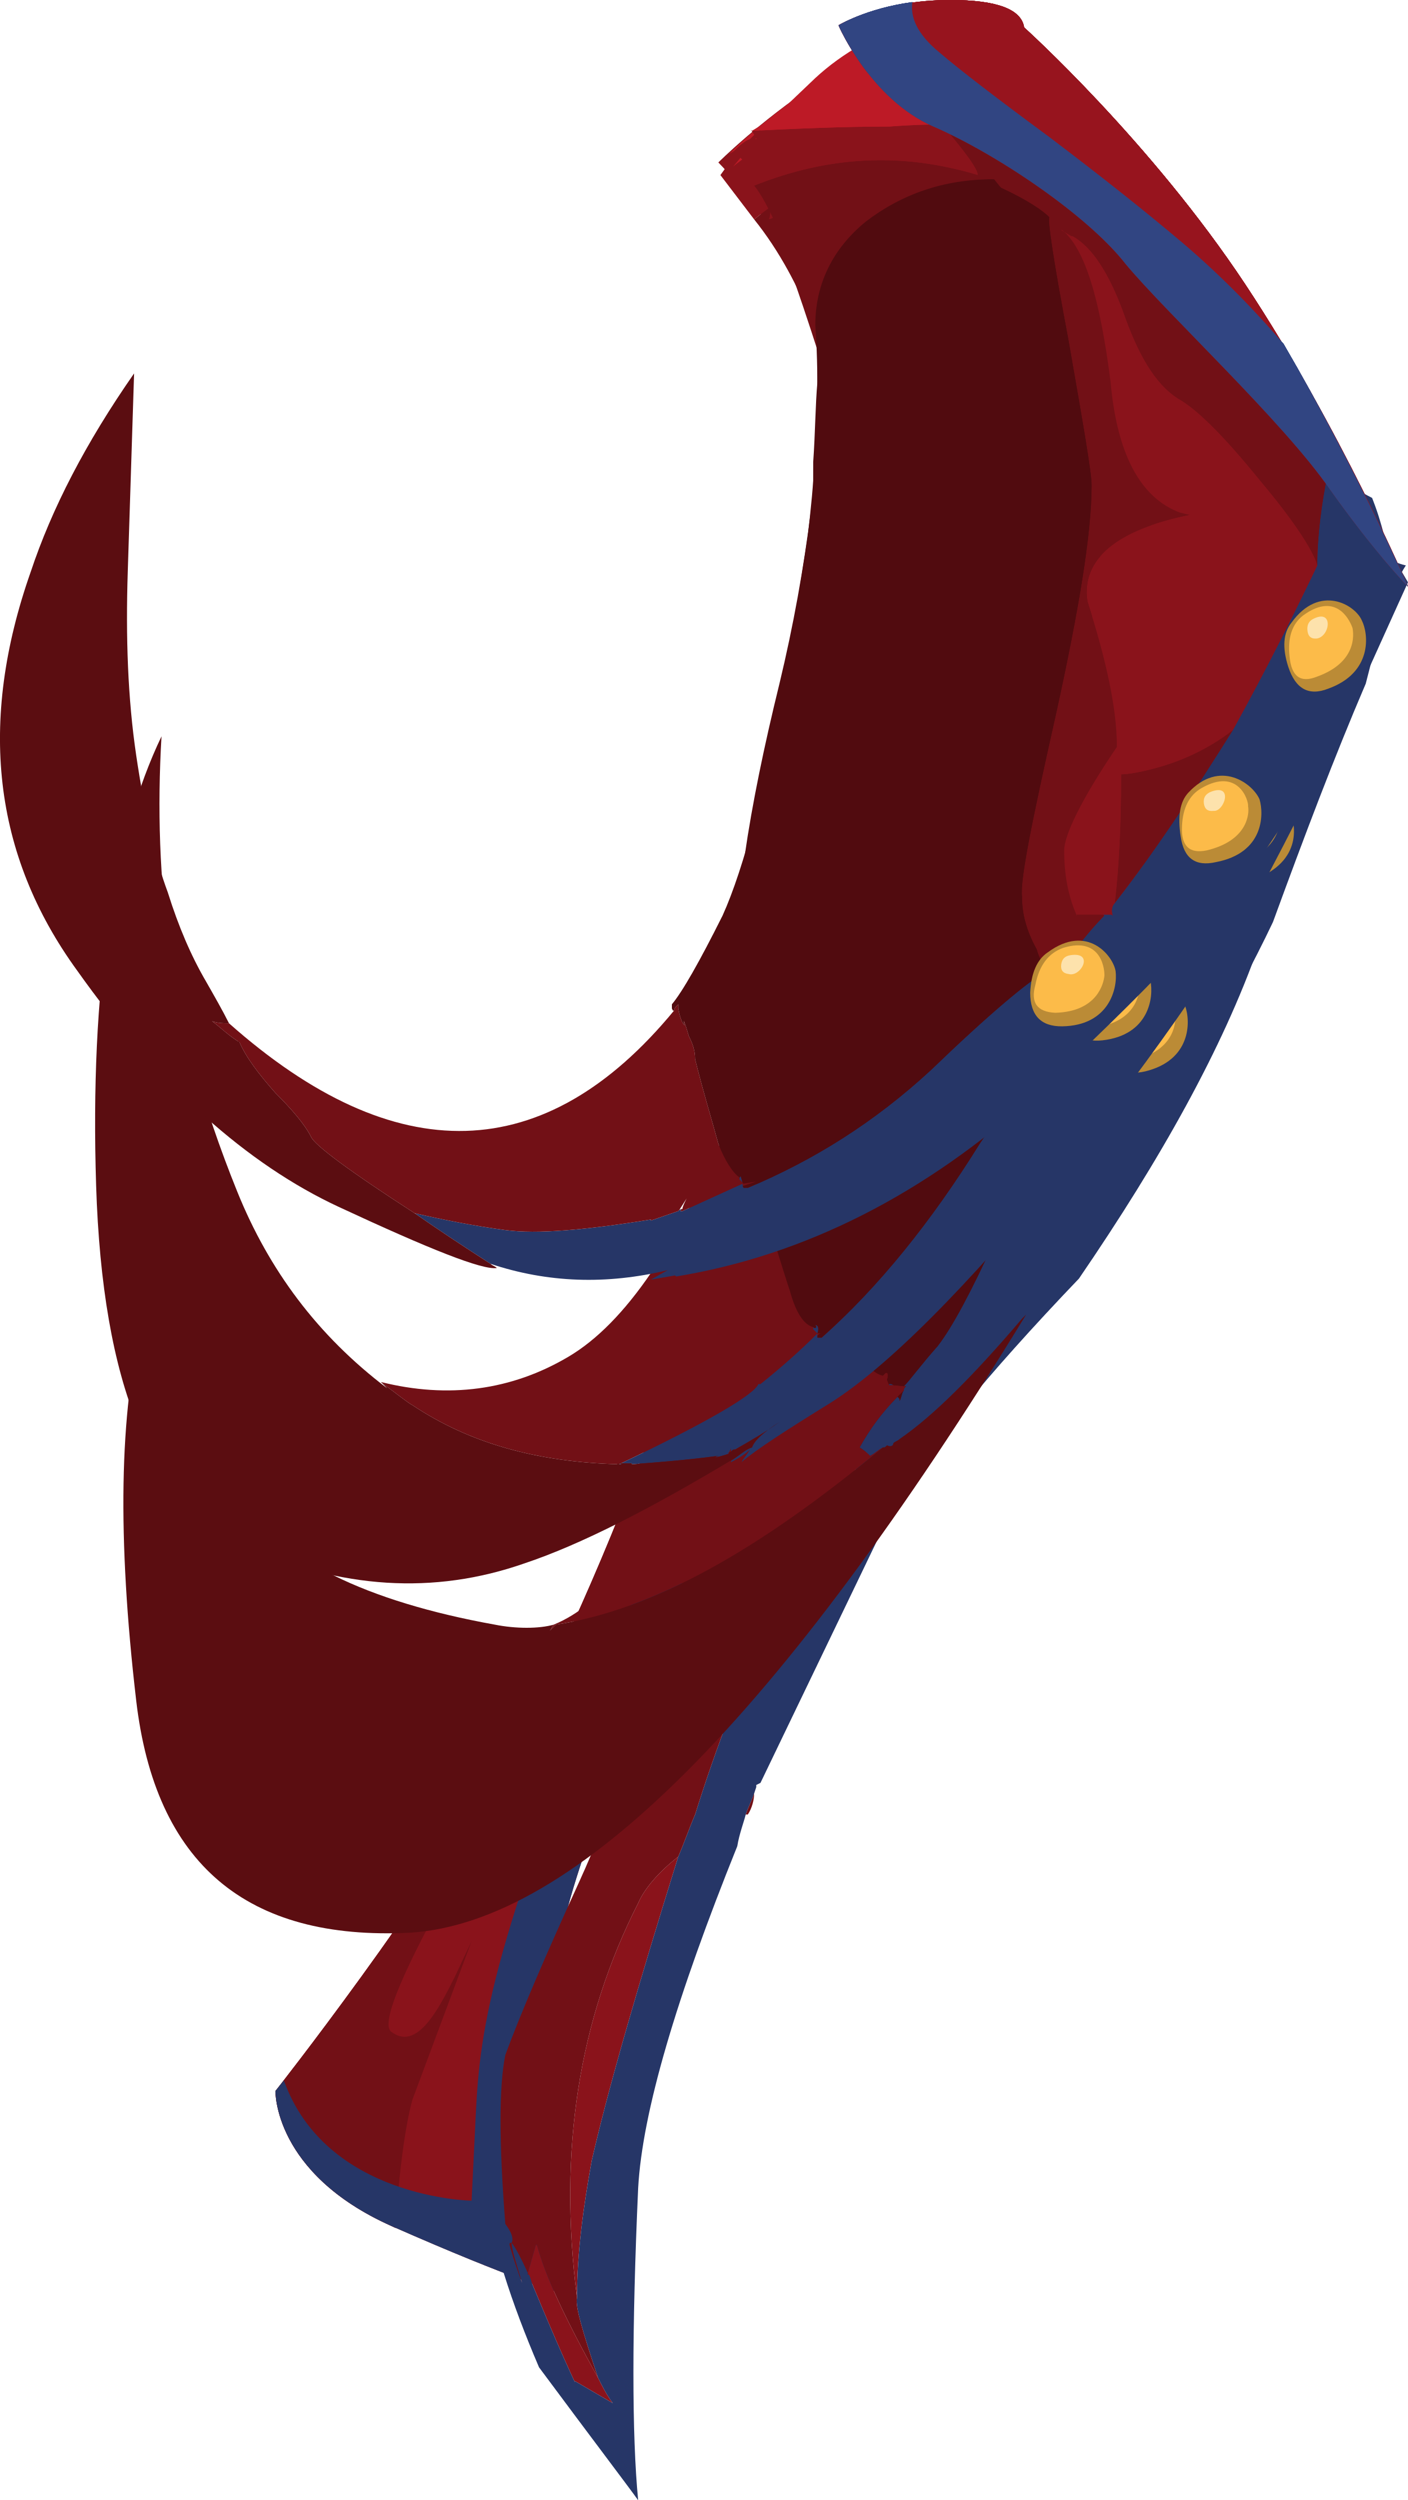 <?xml version="1.0" encoding="UTF-8" standalone="no"?>
<!-- Generator: flash2svg, http://dissentgraphics.com/tools/flash2svg -->

<svg
   xmlns:dc="http://purl.org/dc/elements/1.1/"
   xmlns:cc="http://creativecommons.org/ns#"
   xmlns:rdf="http://www.w3.org/1999/02/22-rdf-syntax-ns#"
   xmlns:svg="http://www.w3.org/2000/svg"
   xmlns="http://www.w3.org/2000/svg"
   xmlns:sodipodi="http://sodipodi.sourceforge.net/DTD/sodipodi-0.dtd"
   xmlns:inkscape="http://www.inkscape.org/namespaces/inkscape"
   id="AvatarAssets"
   image-rendering="auto"
   version="1.1"
   x="0px"
   y="0px"
   width="33.38"
   height="59.249"
   viewBox="0 0 33.38 59.249"
   inkscape:version="0.48.4 r9939"
   sodipodi:docname="AvatarAssets_coatCloseC006.ANI-jumpUp_land.svg">
  <sodipodi:namedview
     pagecolor="#ffffff"
     bordercolor="#666666"
     borderopacity="1"
     objecttolerance="10"
     gridtolerance="10"
     guidetolerance="10"
     inkscape:pageopacity="0"
     inkscape:pageshadow="2"
     inkscape:window-width="640"
     inkscape:window-height="480"
     id="namedview8073"
     showgrid="false"
     fit-margin-top="0"
     fit-margin-left="0"
     fit-margin-right="0"
     fit-margin-bottom="0"
     inkscape:zoom="1.9032258"
     inkscape:cx="58.579469"
     inkscape:cy="-37.05"
     inkscape:window-x="0"
     inkscape:window-y="0"
     inkscape:window-maximized="0"
     inkscape:current-layer="AvatarAssets" />
  <defs
     id="defs7893" />
  <g
     id="coatCloseC7"
     overflow="visible"
     style="overflow:visible"
     transform="translate(26.579,34.299)">
    <g
       id="coatCloseC006_2_190">
      <g
         id="element12">
        <g
           id="drawingObject44">
          <path
             id="path120"
             d="m 5.851,-18.599 0.85,-1.8 c 0,0 -1.05,-2.15 -3.05,-5.65 q -1.25,-2.2 -4.05,-5.05 l -2.55,-2.4 c 0,0 -2.55,0 -4.3,1.2 -1.35,0.9 -2.3,1.85 -2.3,1.85 l 0.8,0.95 -0.8,-0.95 c 0,0 1.45,1.45 2.1,3.2 0.55,1.4 0.2,4.8 0.1,6.35 -0.15,1.6 -1.7,6.15 -1.65,11.1 0.05,4.9 -3.5,13.4 -5.5,17 -2,3.55 -5.55,8.05 -5.55,8.05 l 0.35,1.15 -0.35,-1.15 c 0,0 -0.05,1.95 2.75,3.2 2.95,1.3 4.05,1.6 4.05,1.6 0,0 -0.75,-2.2 -0.2,-7.5 0.4,-3.85 4.85,-12.3 7.25,-15.85 2.45,-3.6 6.95,-5.45 9.4,-10.1 2.45,-4.6 3.5,-7 3.5,-7"
             inkscape:connector-curvature="0"
             style="fill:#8a131b" />
        </g>
        <g
           id="drawingObject45">
          <path
             id="path121"
             d="m -5.799,-31.349 3,0.15 q 0.5,-0.6 -0.8,-1.35 l -1.15,-0.75 c -0.8,0.15 -1.7,0.45 -2.5,1 -0.95,0.65 -1.7,1.3 -2.05,1.65 0.65,-0.4 1.8,-0.8 3.5,-0.7 z"
             inkscape:connector-curvature="0"
             style="fill:#bd1a26" />
        </g>
        <g
           id="drawingObject46">
          <path
             id="path122"
             d="m 5.851,-18.599 0.85,-1.8 c 0,0 -1.05,-2.15 -3.05,-5.65 -2,-3.5 -6.6,-7.45 -6.6,-7.45 l 2.55,2.4 -2.55,-2.4 c 0,0 -1.3,0 -2.7,0.45 l 0.25,0.1 0.2,0.45 -0.2,-0.45 c 0,0 0.2,0.65 0.95,1.65 0.35,0.5 1.1,1.05 1.75,1.55 -0.45,-0.25 -0.95,-0.5 -1.5,-0.65 -2.05,-0.6 -3.9,0.4 -4.6,0.85 0.45,0.55 1,1.4 1.35,2.3 0.55,1.4 0.2,4.8 0.1,6.35 -0.15,1.6 -1.7,6.15 -1.65,11.1 0.05,4.9 -3.5,13.4 -5.5,17 -2,3.55 -5.55,8.05 -5.55,8.05 l 0.35,1.15 -0.35,-1.15 c 0,0 -0.05,1.95 2.75,3.2 l 0.1,0.05 c 0.05,-1 0.2,-2.35 0.4,-3.05 l 1.4,-3.75 -0.4,0.85 c -0.4,0.8 -0.9,1.75 -1.5,1.3 -0.6,-0.4 2.9,-6.05 4.1,-8 0.4,-0.65 1.55,-1.35 2.95,-1.95 1.35,-2.85 2.95,-5.55 4.05,-7.2 2.45,-3.6 6.95,-5.45 9.4,-10.1 q 1.55,-2.85 2.65,-5.2 z m -0.75,-1.3 c -0.05,1 -1.15,2.6 -2.3,3.7 -1.2,1.05 -1.85,0.3 -1.85,0.3 l 0.5,0.25 -0.5,-0.25 -0.1,1.6 c -0.05,0.65 -0.65,1.75 -1.5,1.9 -0.8,0.2 -0.55,-1.4 -0.4,-2.15 0.15,-0.75 2.15,-1.85 1.15,-2.25 -1,-0.4 -0.8,-2.4 -0.25,-3.6 0.6,-1.15 2.75,-1.3 2.75,-1.3 l -0.55,-0.1 c -0.6,-0.1 -1.95,-0.75 -2.25,-2.65 -0.35,-1.9 -0.7,-3.2 -1.15,-3.95 -0.15,-0.3 -0.4,-0.55 -0.65,-0.8 0.55,0.4 0.9,0.7 1.1,0.9 0.6,0.65 0.6,0.9 1.2,1.9 0.55,1 1.9,1.75 3.15,2.75 1.25,1 1.75,2.75 1.65,3.75 z"
             inkscape:connector-curvature="0"
             style="fill:#721016" />
        </g>
        <g
           id="drawingObject47">
          <path
             id="path126"
             d="m -3.099,-29.899 c -0.5,-0.15 -1.05,-0.1 -1.4,-0.1 -0.8,0.05 -1.8,1.9 -2.7,3.85 0.15,1.65 -0.05,4.05 -0.15,5.25 -0.15,1.6 -1.7,6.15 -1.65,11.1 l 0,0.9 c 0.35,2 1,3.7 1.7,4.7 1.05,1.55 1.65,-0.75 2.4,-1.6 0.75,-0.85 5.75,-5 4.75,-4.75 q -0.7,0.2 -1.2,-0.5 -0.5,-0.65 -0.6,-1.75 c -0.2,-1.35 0.5,-3.25 0.5,-4.85 0,-1.55 0.65,-1.65 0.55,-7.25 0,-2.2 -0.45,-3.45 -1,-4.15 0,0 0,0 -0.1,-0.15 l -0.025,-0.025 0.025,0.025 c -0.25,-0.3 -0.55,-0.5 -0.8,-0.6 l 0.25,0.2 -0.55,-0.3 z"
             inkscape:connector-curvature="0"
             style="fill:#510b0f" />
        </g>
        <g
           id="drawingObject48">
          <path
             id="path127"
             d="m 5.851,-18.599 0.85,-1.8 -1.35,-2.55 c 0.1,1.4 -0.05,2.9 -1.35,4.85 -2.15,3.3 -2.55,6.05 -5.15,7.95 -2.55,1.95 -7.25,6.1 -10.5,13.95 -3.25,7.8 -3.55,9.9 -3.65,12 l -0.1,2.05 c 0,0 -3.45,-0.05 -4.45,-2.85 l -0.2,0.25 0.35,1.15 -0.35,-1.15 c 0,0 -0.05,1.95 2.75,3.2 2.95,1.3 4.05,1.6 4.05,1.6 0,0 -0.75,-2.2 -0.2,-7.5 0.4,-3.85 4.85,-12.3 7.25,-15.85 q 1,-1.5 4.7,-4.65 3.35,-2.9 4.7,-5.45 c 2.45,-4.6 3.5,-7 3.5,-7"
             inkscape:connector-curvature="0"
             style="fill:#263667" />
        </g>
        <g
           id="drawingObject49">
          <path
             id="path128"
             d="m 4.951,-22.699 c 1.1,1.55 1.85,2.3 1.85,2.3 0,0 -1.6,-3.75 -3.85,-7.15 -2.25,-3.4 -5.25,-6.1 -5.25,-6.1 l 1.8,1.8 -1.8,-1.8 q -0.1,-0.65 -1.75,-0.65 c -1.65,0 -2.65,0.6 -2.65,0.6 l 0.7,-0.3 -0.7,0.3 0.55,0.95 -0.55,-0.95 c 0,0 0.75,1.75 2.25,2.4 1.5,0.65 3.65,2.1 4.55,3.25 0.95,1.15 3.75,3.75 4.85,5.35 z"
             inkscape:connector-curvature="0"
             style="fill:#97141e" />
        </g>
        <g
           id="drawingObject50">
          <path
             id="path129"
             d="m 4.951,-22.699 c 1.1,1.55 1.85,2.3 1.85,2.3 0,0 -1.2,-2.75 -2.95,-5.75 -0.6,-0.7 -1.4,-1.55 -2.4,-2.4 q -1.3,-1.1 -3.15,-2.5 -1.9,-1.4 -2.6,-2 c -0.55,-0.45 -0.7,-0.85 -0.65,-1.2 -1.1,0.15 -1.75,0.55 -1.75,0.55 l 0.45,-0.2 -0.45,0.2 0.55,0.95 -0.55,-0.95 c 0,0 0.75,1.75 2.25,2.4 1.5,0.65 3.65,2.1 4.55,3.25 0.95,1.15 3.75,3.75 4.85,5.35 z"
             inkscape:connector-curvature="0"
             style="fill:#314582" />
        </g>
        <g
           id="group9">
          <g
             id="drawingObject51">
            <path
               id="path130"
               d="m 5.601,-20.199 c -0.2,-0.35 -1.1,-0.75 -1.65,0.25 q -0.25,0.4 0.05,1.05 0.35,0.75 1,0.4 c 1,-0.5 0.8,-1.4 0.6,-1.7 z"
               inkscape:connector-curvature="0"
               style="fill:#bb8b36" />
          </g>
          <g
             id="drawingObject52">
            <path
               id="path131"
               d="m 5.401,-19.999 c -0.05,-0.1 -0.45,-0.85 -1.2,-0.15 q -0.35,0.35 -0.2,1 0.15,0.7 0.7,0.4 c 0.9,-0.45 0.75,-1.1 0.7,-1.25 z"
               inkscape:connector-curvature="0"
               style="fill:#fcbb49" />
          </g>
          <g
             id="drawingObject53">
            <path
               id="path132"
               d="m 4.601,-19.649 c 0.3,-0.1 0.3,-0.75 -0.15,-0.45 q -0.15,0.1 -0.1,0.3 0.05,0.2 0.25,0.15 z"
               inkscape:connector-curvature="0"
               style="fill:#fde2ac" />
          </g>
          <g
             id="drawingObject54">
            <path
               id="path133"
               d="m 3.701,-15.699 c -0.2,-0.35 -1.05,-0.85 -1.7,0.05 q -0.25,0.35 -0.05,1.05 0.2,0.75 0.9,0.5 c 1.1,-0.35 1,-1.25 0.85,-1.6 z"
               inkscape:connector-curvature="0"
               style="fill:#bb8b36" />
          </g>
          <g
             id="drawingObject55">
            <path
               id="path134"
               d="m 3.451,-15.499 c 0,-0.15 -0.35,-0.9 -1.15,-0.3 q -0.4,0.3 -0.35,0.95 0.05,0.7 0.65,0.5 c 0.95,-0.35 0.9,-1 0.85,-1.15 z"
               inkscape:connector-curvature="0"
               style="fill:#fcbb49" />
          </g>
          <g
             id="drawingObject56">
            <path
               id="path135"
               d="m 2.651,-15.299 c 0.25,0 0.4,-0.7 -0.1,-0.45 q -0.2,0.1 -0.15,0.3 0.05,0.2 0.25,0.15 z"
               inkscape:connector-curvature="0"
               style="fill:#fde2ac" />
          </g>
          <g
             id="drawingObject57">
            <path
               id="path136"
               d="m 0.801,-11.249 c -0.1,-0.35 -0.8,-1.05 -1.65,-0.25 q -0.35,0.3 -0.3,1 0.1,0.8 0.85,0.7 c 1.1,-0.15 1.2,-1.05 1.1,-1.45 z"
               inkscape:connector-curvature="0"
               style="fill:#bb8b36" />
          </g>
          <g
             id="drawingObject58">
            <path
               id="path137"
               d="m 0.551,-11.099 c 0,-0.1 -0.15,-0.95 -1.05,-0.55 q -0.5,0.25 -0.55,0.95 -0.1,0.65 0.55,0.6 c 1,-0.15 1.05,-0.85 1.05,-1 z"
               inkscape:connector-curvature="0"
               style="fill:#fcbb49" />
          </g>
          <g
             id="drawingObject59">
            <path
               id="path138"
               d="m -0.299,-11.049 c 0.3,0.05 0.55,-0.6 0,-0.45 q -0.2,0.05 -0.2,0.25 0,0.2 0.2,0.2 z"
               inkscape:connector-curvature="0"
               style="fill:#fde2ac" />
          </g>
        </g>
      </g>
      <animate
         attributeName="display"
         begin="0s"
         repeatCount="1"
         dur="0.375s"
         keyTimes="0;0.778;1"
         values="none;inline;none"
         id="animate7931" />
    </g>
    <g
       id="coatCloseC006_2_188">
      <g
         id="element9">
        <path
           id="path89"
           d="m 0.4,-26.1 q 0.25,0.65 1.3,1.35 c 0.35,0.25 0.9,0.65 1.75,1.2 0.55,0.5 1,1.1 1.35,1.85 0.1,0.45 0.2,0.95 0.3,1.4 0.15,-0.95 0.25,-1.85 0.25,-2.65 l 0.75,1.25 c -0.7,-1.25 -1.5,-2.65 -2.4,-4.25 -0.9,-1.4 -2.2,-3.15 -3.95,-5.3 l -2.65,-2.85 -0.75,0 c -0.35,0.15 -0.75,0.2 -1.1,0.25 l -0.1,0.05 c -0.25,0.1 -0.5,0.2 -0.75,0.35 l 0.2,0.1 0.25,0.55 c 0.25,0.45 0.5,0.95 0.75,1.45 0.3,0.4 0.9,0.95 1.75,1.7 -0.35,-0.2 -0.85,-0.4 -1.45,-0.6 -1.55,-0.5 -3.05,-0.1 -4.6,1.15 0.6,0.75 1.05,1.6 1.4,2.5 0.1,0.2 0.15,0.35 0.15,0.45 1.25,-2.4 2.15,-3.65 2.75,-3.7 0.75,-0.05 1.2,0 1.45,0.1 l 0.55,0.25 c 0.15,0.15 0.3,0.3 0.55,0.45 0.7,0.45 1.1,0.8 1.15,1.05 0.1,0.1 0.45,0.75 1.1,1.9 z"
           inkscape:connector-curvature="0"
           style="fill:#721016" />
        <path
           id="path90"
           d="m 1.7,-24.75 q -1.05,-0.7 -1.3,-1.35 c -0.65,-1.15 -1,-1.8 -1.1,-1.9 -0.05,-0.25 -0.45,-0.6 -1.15,-1.05 0.35,0.3 0.55,0.6 0.65,0.9 0.45,0.8 0.8,2.2 1.15,4.2 -0.05,0.85 0.25,1.5 0.9,1.95 0.35,0.35 0.8,0.5 1.3,0.55 l 0.5,0.1 c -0.45,0.15 -0.8,0.2 -1.15,0.2 -0.85,0.35 -1.35,0.9 -1.5,1.55 -0.2,0.75 -0.3,1.5 -0.35,2.25 0,0.9 0.2,1.45 0.6,1.7 0.35,0.1 0.35,0.5 -0.1,1.2 -0.55,0.85 -0.85,1.4 -0.9,1.65 -0.25,1.95 -0.15,2.85 0.4,2.7 0.25,-0.05 0.55,-0.45 0.95,-1.1 0.2,-0.5 0.35,-1 0.4,-1.45 l 0.1,-2.15 0.45,0.35 c 0.35,0.05 0.8,-0.2 1.3,-0.85 0.1,-0.2 0.2,-0.35 0.3,-0.45 0.45,-1.05 0.75,-1.7 0.9,-2 0.45,-0.85 0.8,-1.7 1.05,-2.55 C 5,-20.75 4.9,-21.25 4.8,-21.7 4.45,-22.45 4,-23.05 3.45,-23.55 2.6,-24.1 2.05,-24.5 1.7,-24.75 z m -11.2,-5.4 0.8,1.05 c 1.55,-1.25 3.05,-1.65 4.6,-1.15 0.6,0.2 1.1,0.4 1.45,0.6 -0.85,-0.75 -1.45,-1.3 -1.75,-1.7 l -1.3,-0.05 c -1.45,-0.05 -2.6,0.3 -3.5,1.05 0.3,-0.35 0.6,-0.75 0.9,-1.1 -0.45,0.35 -0.85,0.8 -1.2,1.3 z m -1,39.85 c -0.45,0.35 -0.8,0.75 -0.95,1.1 -1.4,2.75 -1.9,5.85 -1.45,9.35 0,-1.05 0.15,-2.15 0.35,-3.25 0.4,-1.75 1.1,-4.15 2.05,-7.2 z m -3.375,9.2 -0.2,0.7 0.025,0 c 0.05,0.05 0.05,0.15 0.1,0.25 0.6,1.45 0.95,2.2 1,2.3 l 0,-0.025 0.9,0.525 c -0.15,-0.2 -0.25,-0.4 -0.35,-0.6 -0.75,-1.35 -1.25,-2.4 -1.45,-3.15 z"
           inkscape:connector-curvature="0"
           style="fill:#8a131b" />
        <path
           id="path91"
           d="m 6.8,-20.5 -0.7,-1.2 -0.75,-1.25 c 0,0.8 -0.1,1.7 -0.25,2.65 -0.25,0.85 -0.6,1.7 -1.05,2.55 -0.15,0.3 -0.45,0.95 -0.9,2 -0.4,1 -0.85,2.3 -1.4,3.85 -0.8,1.85 -1.5,3.3 -2.05,4.3 -0.2,0.3 -0.35,0.55 -0.4,0.7 -2.2,2.55 -4.05,5 -5.55,7.35 -1.55,2.3 -2.85,5.05 -3.85,8.25 -0.15,0.35 -0.25,0.65 -0.4,1 -0.95,3.05 -1.65,5.45 -2.05,7.2 -0.2,1.1 -0.35,2.2 -0.35,3.25 -0.05,0.2 0.15,0.85 0.5,1.9 0.1,0.2 0.2,0.4 0.35,0.6 l -0.9,-0.525 0,0.025 c -0.05,-0.1 -0.4,-0.85 -1,-2.3 -0.05,-0.1 -0.05,-0.2 -0.1,-0.25 -0.2,-0.45 -0.35,-0.7 -0.4,-0.75 0.05,-0.1 0,-0.25 -0.15,-0.45 -0.15,-1.95 -0.15,-3.25 0,-4 -0.05,0.15 -0.1,0.25 -0.15,0.4 l -0.025,-0.025 0,0.025 0.025,0 c -0.05,0.05 -0.05,0.15 -0.05,0.25 -0.7,1.35 -0.35,3.6 1,6.75 1.3,1.75 2.1,2.8 2.35,3.15 -0.15,-1.55 -0.15,-4.05 0,-7.4 0.1,-1.8 0.9,-4.5 2.35,-8.1 0.05,-0.3 0.15,-0.55 0.2,-0.75 0.05,-0.15 0.15,-0.35 0.2,-0.5 L -8.65,8.05 -8.65,8 -8.55,7.95 -5.3,1.2 c 0.65,-1.1 2.05,-2.85 4.3,-5.2 1.95,-2.85 3.4,-5.45 4.25,-7.85 1,-2.7 1.85,-4.9 2.6,-6.55 l 0.95,-2.1 z m -21.3,39.4 c 0,-0.05 0,-0.05 0.05,-0.05 0,0.15 0.1,0.45 0.25,0.95 -0.1,-0.25 -0.2,-0.55 -0.3,-0.9 z"
           inkscape:connector-curvature="0"
           style="fill:#263667" />
        <path
           id="path92"
           d="m -14.5,18.9 c 0.1,0.35 0.2,0.65 0.3,0.9 -0.15,-0.5 -0.25,-0.8 -0.25,-0.95 -0.05,0 -0.05,0 -0.05,0.05 z M 2.15,-21.45 c -0.5,-0.05 -0.95,-0.2 -1.3,-0.55 -0.65,-0.45 -0.95,-1.1 -0.9,-1.95 -0.35,-2 -0.7,-3.4 -1.15,-4.2 -0.1,-0.3 -0.3,-0.6 -0.65,-0.9 -0.05,0.05 0,0.15 0.1,0.2 0.75,0.85 1.1,2.35 1.05,4.5 0.05,2.25 0,4.1 -0.2,5.5 -0.15,1.35 -0.25,2.15 -0.25,2.4 -0.05,0.45 -0.15,1.45 -0.3,2.95 -0.15,1.35 -0.2,2.35 -0.1,3 0.05,0.95 0.3,1.7 0.65,2.25 0.15,0.45 0.35,0.65 0.6,0.65 0.55,-1 1.25,-2.45 2.05,-4.3 0.55,-1.55 1,-2.85 1.4,-3.85 -0.1,0.1 -0.2,0.25 -0.3,0.45 -0.5,0.65 -0.95,0.9 -1.3,0.85 L 1.1,-14.8 1,-12.65 c -0.05,0.45 -0.2,0.95 -0.4,1.45 -0.4,0.65 -0.7,1.05 -0.95,1.1 -0.55,0.15 -0.65,-0.75 -0.4,-2.7 0.05,-0.25 0.35,-0.8 0.9,-1.65 0.45,-0.7 0.45,-1.1 0.1,-1.2 -0.4,-0.25 -0.6,-0.8 -0.6,-1.7 0.05,-0.75 0.15,-1.5 0.35,-2.25 0.15,-0.65 0.65,-1.2 1.5,-1.55 0.35,0 0.7,-0.05 1.15,-0.2 l -0.5,-0.1 z m -8.95,21 c -0.35,-0.5 -0.95,-2.1 -1.9,-4.8 l 0,-0.025 -0.05,0.075 c 0,-0.05 0,-0.1 0.05,-0.15 -0.05,0 -0.2,-0.55 -0.5,-1.6 0.1,3.55 -0.3,6.85 -1.15,9.95 -0.85,3.1 -1.7,5.55 -2.5,7.3 -0.8,1.75 -1.4,3.15 -1.75,4.1 -0.15,0.75 -0.15,2.05 0,4 0.15,0.2 0.2,0.35 0.15,0.45 0.05,0.05 0.2,0.3 0.4,0.75 l -0.025,0 0.2,-0.7 0.025,0 c 0.2,0.75 0.7,1.8 1.45,3.15 -0.35,-1.05 -0.55,-1.7 -0.5,-1.9 -0.45,-3.5 0.05,-6.6 1.45,-9.35 0.15,-0.35 0.5,-0.75 0.95,-1.1 0.15,-0.35 0.25,-0.65 0.4,-1 1,-3.2 2.3,-5.95 3.85,-8.25 C -6.3,0.3 -6.45,0 -6.8,-0.45 z M -8.7,8.2 c -0.05,0.15 -0.15,0.35 -0.2,0.5 l 0.05,0 C -8.75,8.55 -8.7,8.35 -8.7,8.2 z"
           inkscape:connector-curvature="0"
           style="fill:#721016" />
        <path
           id="path97"
           d="m -7.25,-32.45 -1.05,1 c -0.3,0.35 -0.6,0.75 -0.9,1.1 0.9,-0.75 2.05,-1.1 3.5,-1.05 l 1.3,0.05 c -0.25,-0.5 -0.5,-1 -0.75,-1.45 l -0.25,-0.55 -0.2,-0.1 c 0.25,-0.15 0.5,-0.25 0.75,-0.35 -0.95,0.3 -1.75,0.75 -2.4,1.35 z"
           inkscape:connector-curvature="0"
           style="fill:#bd1a26" />
        <path
           id="path98"
           d="m -7.15,-26.15 c -0.05,0.05 -0.05,0.35 -0.05,0.9 -0.05,0.55 -0.05,1.2 -0.1,1.9 0,0.7 0,1.2 -0.05,1.45 -0.05,0.25 -0.1,0.8 -0.15,1.65 -0.1,0.85 -0.4,2.35 -0.9,4.4 -0.5,2.05 -0.75,4.35 -0.7,6.85 l -0.1,2.05 c 0.3,1.05 0.45,1.6 0.5,1.6 -0.05,0.05 -0.05,0.1 -0.05,0.15 l 0.05,-0.075 0,0.025 c 0.95,2.7 1.55,4.3 1.9,4.8 0.35,0.45 0.5,0.75 0.55,0.9 1.5,-2.35 3.35,-4.8 5.55,-7.35 0.05,-0.15 0.2,-0.4 0.4,-0.7 -0.25,0 -0.45,-0.2 -0.6,-0.65 -0.35,-0.55 -0.6,-1.3 -0.65,-2.25 -0.1,-0.65 -0.05,-1.65 0.1,-3 0.15,-1.5 0.25,-2.5 0.3,-2.95 0,-0.25 0.1,-1.05 0.25,-2.4 0.2,-1.4 0.25,-3.25 0.2,-5.5 0.05,-2.15 -0.3,-3.65 -1.05,-4.5 -0.1,-0.05 -0.15,-0.15 -0.1,-0.2 -0.25,-0.15 -0.4,-0.3 -0.55,-0.45 l -0.55,-0.25 c -0.25,-0.1 -0.7,-0.15 -1.45,-0.1 -0.6,0.05 -1.5,1.3 -2.75,3.7 z"
           inkscape:connector-curvature="0"
           style="fill:#510b0f" />
      </g>
      <g
         id="element10">
        <g
           id="drawingObject33">
          <path
             id="path109"
             d="m 5.573,-20.111 c -0.238,-0.325 -1.178,-0.621 -1.612,0.435 q -0.203,0.425 0.169,1.037 0.432,0.706 1.038,0.285 c 0.938,-0.61 0.637,-1.481 0.405,-1.757 z"
             inkscape:connector-curvature="0"
             style="fill:#bb8b36" />
        </g>
        <g
           id="drawingObject34">
          <path
             id="path110"
             d="m 5.397,-19.89 c -0.061,-0.093 -0.543,-0.794 -1.21,-0.013 q -0.308,0.387 -0.086,1.016 0.228,0.678 0.741,0.318 c 0.844,-0.548 0.621,-1.177 0.555,-1.321 z"
             inkscape:connector-curvature="0"
             style="fill:#fcbb49" />
        </g>
        <g
           id="drawingObject35">
          <path
             id="path111"
             d="m 4.641,-19.452 c 0.287,-0.133 0.214,-0.779 -0.2,-0.43 q -0.137,0.116 -0.065,0.309 0.072,0.194 0.265,0.121 z"
             inkscape:connector-curvature="0"
             style="fill:#fde2ac" />
        </g>
        <g
           id="drawingObject36">
          <path
             id="path112"
             d="m 4.192,-15.425 c -0.238,-0.326 -1.139,-0.727 -1.683,0.241 q -0.209,0.376 0.069,1.049 0.283,0.723 0.95,0.395 c 1.054,-0.472 0.853,-1.355 0.664,-1.685 z"
             inkscape:connector-curvature="0"
             style="fill:#bb8b36" />
        </g>
        <g
           id="drawingObject37">
          <path
             id="path113"
             d="M 3.966,-15.198 C 3.95,-15.348 3.517,-16.053 2.79,-15.367 q -0.364,0.343 -0.241,0.984 0.129,0.689 0.703,0.423 c 0.904,-0.455 0.781,-1.095 0.714,-1.238 z"
             inkscape:connector-curvature="0"
             style="fill:#fcbb49" />
        </g>
        <g
           id="drawingObject38">
          <path
             id="path114"
             d="m 3.194,-14.91 c 0.249,-0.028 0.319,-0.74 -0.15,-0.435 q -0.187,0.122 -0.115,0.315 0.072,0.193 0.265,0.12 z"
             inkscape:connector-curvature="0"
             style="fill:#fde2ac" />
        </g>
        <g
           id="drawingObject39">
          <path
             id="path115"
             d="M 1.813,-10.677 C 1.674,-11.013 0.899,-11.63 0.145,-10.739 q -0.314,0.337 -0.185,1.027 0.189,0.784 0.923,0.6 c 1.076,-0.273 1.074,-1.179 0.93,-1.565 z"
             inkscape:connector-curvature="0"
             style="fill:#bb8b36" />
        </g>
        <g
           id="drawingObject40">
          <path
             id="path116"
             d="M 1.581,-10.5 C 1.57,-10.599 1.325,-11.427 0.476,-10.928 q -0.469,0.305 -0.44,1.006 -0.026,0.657 0.615,0.534 c 0.976,-0.261 0.947,-0.962 0.93,-1.112 z"
             inkscape:connector-curvature="0"
             style="fill:#fcbb49" />
        </g>
        <g
           id="drawingObject41">
          <path
             id="path117"
             d="m 0.742,-10.354 c 0.304,0.016 0.479,-0.658 -0.051,-0.447 q -0.193,0.072 -0.17,0.271 0.022,0.199 0.221,0.176 z"
             inkscape:connector-curvature="0"
             style="fill:#fde2ac" />
        </g>
      </g>
      <g
         id="element11">
        <g
           id="drawingObject42">
          <path
             id="path118"
             d="m 4.951,-22.699 c 1.1,1.55 1.85,2.3 1.85,2.3 0,0 -1.6,-3.75 -3.85,-7.15 -2.25,-3.4 -5.25,-6.1 -5.25,-6.1 l 1.8,1.8 -1.8,-1.8 q -0.1,-0.65 -1.75,-0.65 c -1.65,0 -2.65,0.6 -2.65,0.6 l 0.7,-0.3 -0.7,0.3 0.55,0.95 -0.55,-0.95 c 0,0 0.75,1.75 2.25,2.4 1.5,0.65 3.65,2.1 4.55,3.25 0.95,1.15 3.75,3.75 4.85,5.35 z"
             inkscape:connector-curvature="0"
             style="fill:#97141e" />
        </g>
        <g
           id="drawingObject43">
          <path
             id="path119"
             d="m 4.951,-22.699 c 1.1,1.55 1.85,2.3 1.85,2.3 0,0 -1.2,-2.75 -2.95,-5.75 -0.6,-0.7 -1.4,-1.55 -2.4,-2.4 q -1.3,-1.1 -3.15,-2.5 -1.9,-1.4 -2.6,-2 c -0.55,-0.45 -0.7,-0.85 -0.65,-1.2 -1.1,0.15 -1.75,0.55 -1.75,0.55 l 0.45,-0.2 -0.45,0.2 0.55,0.95 -0.55,-0.95 c 0,0 0.75,1.75 2.25,2.4 1.5,0.65 3.65,2.1 4.55,3.25 0.95,1.15 3.75,3.75 4.85,5.35 z"
             inkscape:connector-curvature="0"
             style="fill:#314582" />
        </g>
      </g>
      <animate
         attributeName="display"
         begin="0s"
         repeatCount="1"
         dur="0.375s"
         keyTimes="0;0.556;0.778;1"
         values="none;inline;none;none"
         id="animate7965" />
    </g>
    <g
       id="coatCloseC006_2_186">
      <g
         id="element6">
        <path
           id="path56"
           d="m 6.25,-21.55 c -0.1,-0.4 -0.2,-0.7 -0.3,-0.95 -0.3,-0.15 -0.6,-0.35 -0.95,-0.6 -0.1,0.85 -0.15,1.6 -0.15,2.25 -0.55,1.35 -1.2,2.9 -1.9,4.65 -0.95,1.85 -1.6,3.55 -2.05,5.05 -0.25,0.25 -0.35,0.4 -0.3,0.45 l -0.15,0 c -0.25,0.5 -0.4,1 -0.5,1.5 -0.05,0.15 -0.15,0.2 -0.2,0.25 0.05,0.05 0.1,0.05 0.05,0.1 l 0,0.05 C -0.25,-8.85 -0.3,-8.9 -0.35,-9.05 -0.7,-8.6 -1.4,-7.5 -2.4,-5.8 l -0.625,0.9 0.025,0 c -0.55,1.2 -1,2.05 -1.35,2.5 -0.4,0.45 -0.65,0.8 -0.8,0.95 l 0.05,0 c -0.05,0.05 -0.05,0.05 -0.05,0.1 -0.05,0.05 -0.05,0.15 -0.1,0.25 0,-0.05 0,-0.05 -0.05,-0.1 -0.35,0.35 -0.65,0.75 -0.9,1.2 0.15,0.1 0.2,0.15 0.25,0.2 0.1,-0.05 0.2,-0.15 0.3,-0.2 0.05,0 0.05,0 0.1,-0.05 0.1,0.05 0.15,0 0.15,-0.05 0.05,-0.05 0.1,-0.05 0.15,-0.1 0.8,-0.55 1.75,-1.5 2.9,-2.85 0.55,-0.7 1.2,-1.5 1.85,-2.35 1.75,-2.7 3.15,-5.05 4.1,-7.05 0.75,-2.05 1.45,-3.9 2.2,-5.65 0.35,-1.4 0.65,-2.35 0.95,-2.8 q -0.65,-0.15 -0.5,-0.65 z"
           inkscape:connector-curvature="0"
           style="fill:#263667" />
        <path
           id="path57"
           d="m 4.85,-20.85 c 0,-0.65 0.05,-1.4 0.15,-2.25 l 0,-0.05 c -0.15,0.05 -0.15,0 -0.05,-0.15 -1.85,-2.15 -3.45,-4.4 -4.9,-6.75 -1.25,-1.9 -2,-3 -2.3,-3.3 -0.2,0.2 -0.65,0.35 -1.4,0.45 -0.55,0.3 -1,0.4 -1.25,0.3 0.65,0.85 1,1.4 1,1.6 0.6,0.75 0.9,1.15 0.85,1.25 -1.7,-0.25 -3.45,-0.05 -5.3,0.65 0.25,0.4 0.65,1.55 1.2,3.25 0,-0.6 0.35,-1.45 1,-2.3 0.8,-0.8 1.7,-1.3 2.85,-1.5 0.05,0.05 0.05,0.05 0.1,0.1 0.05,0.05 0.05,0.05 0.1,0.05 0.75,0.2 1.15,0.4 1.2,0.55 0.1,0 0.3,0.95 0.8,2.8 0.6,1.85 0.9,2.95 0.9,3.25 0.1,0.8 0,1.95 -0.05,3.05 0.2,-0.6 0.85,-1.25 2.05,-1.75 -0.15,0.05 -0.2,0.05 -0.15,0 -1.05,-0.15 -1.6,-1.2 -1.6,-3.05 -0.2,-1.95 -0.55,-3.15 -1.05,-3.6 l -0.025,0 0.125,0.1 c 0.65,0.25 1,0.85 1.15,1.8 0.35,1.15 0.8,1.8 1.25,2 0.4,0.3 1.05,0.85 1.95,1.7 0.75,0.85 1.2,1.45 1.4,1.8 z m -1.9,4.65 c -0.55,0.6 -1.1,1 -1.55,1.2 -0.55,0.35 -0.85,0.5 -0.9,0.45 0.05,1.4 0.2,2.55 0.4,3.4 0.45,-1.5 1.1,-3.2 2.05,-5.05 z m -2.825,5.625 0.025,0.025 c -0.3,0.45 -1.05,1.75 -2.2,3.8 -0.35,0.7 -0.7,1.4 -0.95,1.85 l -0.025,0 0.625,-0.9 c 1,-1.7 1.7,-2.8 2.05,-3.25 0.05,0.15 0.1,0.2 0.15,0.25 l 0,-0.05 c 0.05,-0.05 0,-0.05 -0.05,-0.1 0.05,-0.05 0.15,-0.1 0.2,-0.25 0.1,-0.5 0.25,-1 0.5,-1.5 -0.1,0.05 -0.2,0.1 -0.3,0.15 z M -0.55,-17.4 c -0.25,2.8 -0.25,4.5 -0.1,5 0.05,0.5 0.25,0.95 0.45,1.15 -0.05,-0.15 -0.15,-0.55 -0.25,-1 0,-0.35 0.25,-1.4 0.8,-3.1 -0.1,-1.05 -0.35,-2.25 -0.7,-3.7 -0.1,0.7 -0.15,1.15 -0.2,1.65 z m -8.35,9.25 c 0,0.05 0,0.05 0,0.1 -0.75,7.25 -2.25,11.3 -4.55,12.25 -0.05,0.05 -0.05,0.1 -0.1,0.15 0.05,-0.05 0.1,-0.1 0.15,-0.15 2.3,-0.35 4.8,-1.75 7.75,-4.2 -0.1,0.05 -0.2,0.15 -0.3,0.2 C -6,0.15 -6.05,0.1 -6.2,0 c 0.25,-0.45 0.55,-0.85 0.9,-1.2 0.05,-0.05 0.1,-0.1 0.15,-0.15 0,-0.05 0,-0.05 0.05,-0.1 l -0.05,0 -0.25,-0.025 -0.1,0 -0.05,-0.125 c 0.05,-0.15 0,-0.2 -0.05,-0.15 0,0 0,0 -0.05,0.05 -0.2,-0.05 -0.45,-0.25 -0.6,-0.75 C -6.4,-2.8 -6.6,-3.2 -6.8,-3.65 -7.05,-4.1 -7.3,-4.5 -7.55,-4.95 -7.8,-5.4 -8,-5.85 -8.05,-6.2 l 0,-0.025 -0.025,0 L -8.1,-6.2 c 0,-0.1 0,-0.15 -0.05,-0.2 C -8.3,-6.55 -8.4,-6.65 -8.5,-6.8 l 0.25,0.125 0,0.025 C -8.3,-6.7 -8.3,-6.7 -8.3,-6.75 c 0.1,0.05 0.05,0 -0.1,-0.05 l 0,-0.025 -0.125,-0.225 0.025,0 c 0.05,0.15 0.05,0.15 0.05,0.15 C -8.5,-6.95 -8.5,-7 -8.55,-7.05 l 0,-0.025 -0.35,-1.075 z"
           inkscape:connector-curvature="0"
           style="fill:#721016" />
        <path
           id="path59"
           d="m 1.65,-21.6 c -0.05,0.05 0,0.05 0.15,0 -1.2,0.5 -1.85,1.15 -2.05,1.75 -0.1,0.3 -0.15,0.55 -0.1,0.8 0.35,1.45 0.6,2.65 0.7,3.7 -0.55,1.7 -0.8,2.75 -0.8,3.1 0.1,0.45 0.2,0.85 0.25,1 0.1,0.2 0.1,0.2 0.1,0.2 0.15,0.3 0.2,0.45 0.25,0.5 0.1,-0.05 0.2,-0.1 0.3,-0.15 l 0.15,0 c -0.05,-0.05 0.05,-0.2 0.3,-0.45 -0.2,-0.85 -0.35,-2 -0.4,-3.4 0.05,0.05 0.35,-0.1 0.9,-0.45 0.45,-0.2 1,-0.6 1.55,-1.2 0.7,-1.75 1.35,-3.3 1.9,-4.65 -0.2,-0.35 -0.65,-0.95 -1.4,-1.8 -0.9,-0.85 -1.55,-1.4 -1.95,-1.7 -0.45,-0.2 -0.9,-0.85 -1.25,-2 -0.15,-0.95 -0.5,-1.55 -1.15,-1.8 l -0.125,-0.1 0.025,0 c 0.5,0.45 0.85,1.65 1.05,3.6 0,1.85 0.55,2.9 1.6,3.05 z m -10.1,-9.15 c 0.1,0.05 0.15,0.15 0.15,0.2 -0.05,0.05 -0.2,0.2 -0.5,0.4 0.4,0.45 0.55,0.8 0.45,1.05 1.85,-0.7 3.6,-0.9 5.3,-0.65 0.05,-0.1 -0.25,-0.5 -0.85,-1.25 -0.1,0.15 -0.5,0.2 -1.25,0.1 -1.05,0.1 -2.15,0.15 -3.3,0.15 z"
           inkscape:connector-curvature="0"
           style="fill:#8a131b" />
        <path
           id="path62"
           d="m 0.125,-10.575 0.025,0.025 c -0.05,-0.05 -0.1,-0.2 -0.25,-0.5 0,0 0,0 -0.1,-0.2 -0.2,-0.2 -0.4,-0.65 -0.45,-1.15 -0.15,-0.5 -0.15,-2.2 0.1,-5 0.05,-0.5 0.1,-0.95 0.2,-1.65 -0.05,-0.25 0,-0.5 0.1,-0.8 0.05,-1.1 0.15,-2.25 0.05,-3.05 0,-0.3 -0.3,-1.4 -0.9,-3.25 -0.5,-1.85 -0.7,-2.8 -0.8,-2.8 -0.05,-0.15 -0.45,-0.35 -1.2,-0.55 -0.05,0 -0.05,0 -0.1,-0.05 -0.05,-0.05 -0.05,-0.05 -0.1,-0.1 -1.15,0.2 -2.05,0.7 -2.85,1.5 -0.65,0.85 -1,1.7 -1,2.3 0,0.15 0,0.4 0,0.85 -0.05,0.45 -0.05,1.05 -0.1,1.85 -0.05,0.8 -0.2,1.7 -0.35,2.65 -0.15,0.95 -0.3,1.8 -0.4,2.55 0,0.2 0,0.35 -0.05,0.45 -0.05,0.15 -0.05,0.3 -0.1,0.45 -0.05,0.15 -0.05,0.25 -0.05,0.4 -0.05,0.1 -0.05,0.2 -0.05,0.3 l 0,-0.025 -0.05,-0.025 c -0.05,0.35 -0.1,0.7 -0.05,0.9 -0.1,0.35 -0.2,0.65 -0.25,1 -0.15,1.15 -0.3,2.25 -0.35,3.35 -0.05,0.55 -0.05,1.15 0,1.7 -0.1,0.55 -0.1,0.75 -0.1,0.95 0.05,0.15 0.1,0.3 0.15,0.45 0,-0.05 0,-0.05 0,-0.1 l 0.35,1.075 0,0.025 c 0.05,0.05 0.05,0.1 0.1,0.15 0,0 0,0 -0.05,-0.15 l -0.025,0 0.125,0.225 0,0.025 c 0.15,0.05 0.2,0.1 0.1,0.05 0,0.05 0,0.05 0.05,0.1 l 0,-0.025 L -8.5,-6.8 c 0.1,0.15 0.2,0.25 0.35,0.4 0.05,0.05 0.05,0.1 0.05,0.2 l 0.025,-0.025 0.025,-0.025 0,0.025 0,0.025 c 0.05,0.35 0.25,0.8 0.5,1.25 0.25,0.45 0.5,0.85 0.75,1.3 0.2,0.45 0.4,0.85 0.55,1.2 0.15,0.5 0.4,0.7 0.6,0.75 0.05,-0.05 0.05,-0.05 0.05,-0.05 0.05,-0.05 0.1,0 0.05,0.15 l 0.05,0.125 0,-0.025 0.05,0 0.05,0.025 0.25,0.025 c 0.15,-0.15 0.4,-0.5 0.8,-0.95 0.35,-0.45 0.8,-1.3 1.35,-2.5 0.25,-0.45 0.6,-1.15 0.95,-1.85 1.15,-2.05 1.9,-3.35 2.2,-3.8 m -5.3,9.2 c -0.05,0.05 -0.1,0.1 -0.15,0.15 0.05,0.05 0.05,0.05 0.05,0.1 0.05,-0.1 0.05,-0.2 0.1,-0.25 z"
           inkscape:connector-curvature="0"
           style="fill:#510b0f" />
        <path
           id="path63"
           d="m -8.4,-7.3 c 0,-0.05 0,-0.05 -0.05,-0.1 l 0.05,0.125 0,-0.025"
           inkscape:connector-curvature="0"
           style="fill:#721016" />
        <path
           id="path66"
           d="m -3.9,-31 c 0,-0.2 -0.35,-0.75 -1,-1.6 -1,0.4 -2.2,1 -3.55,1.85 1.15,0 2.25,-0.05 3.3,-0.15 0.75,0.1 1.15,0.05 1.25,-0.1 z"
           inkscape:connector-curvature="0"
           style="fill:#bd1a26" />
        <path
           id="path74"
           d="m -5.45,-1.5 -0.05,0 0,0.025 0.1,0 -0.05,-0.025"
           inkscape:connector-curvature="0"
           style="fill:#263667" />
        <path
           id="path77"
           d="m -5.25,-0.2 c -0.05,0.05 -0.1,0.05 -0.15,0.1 0,0.05 -0.05,0.1 -0.15,0.05 C -5.6,0 -5.6,0 -5.65,0 -8.6,2.45 -11.1,3.85 -13.4,4.2 c -0.05,0.05 -0.1,0.1 -0.15,0.15 0.05,-0.05 0.05,-0.1 0.1,-0.15 -0.35,0.1 -0.9,0.1 -1.4,0 -3.05,-0.55 -5.1,-1.55 -6.05,-3 -0.95,-1.55 -1.75,-2.95 -2.3,-4.2 -0.55,2.15 -0.6,5.15 -0.15,9 0.45,3.85 2.6,5.7 6.5,5.5 3.9,-0.25 8.75,-5.1 14.6,-14.65 -0.05,0.05 -0.05,0.05 -0.1,0.1 -1.15,1.35 -2.1,2.3 -2.9,2.85 z"
           inkscape:connector-curvature="0"
           style="fill:#5b0d11" />
      </g>
      <g
         id="element7">
        <g
           id="drawingObject22">
          <path
             id="path78"
             d="m 5.391,-19.849 c -0.235,-0.328 -1.17,-0.635 -1.616,0.415 q -0.209,0.423 0.155,1.039 0.424,0.711 1.035,0.297 c 0.944,-0.598 0.655,-1.473 0.426,-1.751 z"
             inkscape:connector-curvature="0"
             style="fill:#bb8b36" />
        </g>
        <g
           id="drawingObject23">
          <path
             id="path79"
             d="m 5.212,-19.63 c -0.06,-0.094 -0.533,-0.8 -1.209,-0.028 q -0.313,0.383 -0.098,1.015 0.22,0.681 0.736,0.327 c 0.85,-0.538 0.636,-1.17 0.571,-1.314 z"
             inkscape:connector-curvature="0"
             style="fill:#fcbb49" />
        </g>
        <g
           id="drawingObject24">
          <path
             id="path80"
             d="m 4.451,-19.201 c 0.289,-0.13 0.223,-0.776 -0.194,-0.433 q -0.139,0.115 -0.069,0.309 0.069,0.194 0.263,0.124 z"
             inkscape:connector-curvature="0"
             style="fill:#fde2ac" />
        </g>
        <g
           id="drawingObject25">
          <path
             id="path81"
             d="m 3.954,-15.182 c -0.234,-0.328 -1.13,-0.739 -1.686,0.221 q -0.213,0.374 0.056,1.05 0.274,0.726 0.946,0.407 c 1.058,-0.459 0.868,-1.344 0.684,-1.678 z"
             inkscape:connector-curvature="0"
             style="fill:#bb8b36" />
        </g>
        <g
           id="drawingObject26">
          <path
             id="path82"
             d="m 3.725,-14.957 c -0.015,-0.15 -0.438,-0.86 -1.174,-0.183 q -0.367,0.339 -0.252,0.98 0.12,0.691 0.697,0.432 c 0.909,-0.444 0.794,-1.085 0.729,-1.229 z"
             inkscape:connector-curvature="0"
             style="fill:#fcbb49" />
        </g>
        <g
           id="drawingObject27">
          <path
             id="path83"
             d="m 2.95,-14.678 c 0.248,-0.025 0.327,-0.736 -0.145,-0.437 q -0.189,0.119 -0.119,0.313 0.07,0.194 0.264,0.124 z"
             inkscape:connector-curvature="0"
             style="fill:#fde2ac" />
        </g>
        <g
           id="drawingObject28">
          <path
             id="path84"
             d="m 1.517,-10.463 c -0.134,-0.338 -0.901,-0.964 -1.666,-0.083 q -0.318,0.334 -0.198,1.025 0.18,0.786 0.916,0.611 c 1.079,-0.26 1.088,-1.165 0.948,-1.553 z"
             inkscape:connector-curvature="0"
             style="fill:#bb8b36" />
        </g>
        <g
           id="drawingObject29">
          <path
             id="path85"
             d="m 1.284,-10.289 c -0.01,-0.099 -0.245,-0.93 -1.1,-0.441 q -0.472,0.299 -0.451,1 -0.034,0.657 0.607,0.542 c 0.98,-0.25 0.959,-0.951 0.944,-1.101 z"
             inkscape:connector-curvature="0"
             style="fill:#fcbb49" />
        </g>
        <g
           id="drawingObject30">
          <path
             id="path86"
             d="m 0.443,-10.153 c 0.304,0.019 0.487,-0.653 -0.045,-0.448 q -0.194,0.07 -0.174,0.269 0.02,0.199 0.219,0.179 z"
             inkscape:connector-curvature="0"
             style="fill:#fde2ac" />
        </g>
      </g>
      <g
         id="element8">
        <g
           id="drawingObject31">
          <path
             id="path87"
             d="m 4.951,-22.699 c 1.1,1.55 1.85,2.3 1.85,2.3 0,0 -1.6,-3.75 -3.85,-7.15 -2.25,-3.4 -5.25,-6.1 -5.25,-6.1 l 1.8,1.8 -1.8,-1.8 q -0.1,-0.65 -1.75,-0.65 c -1.65,0 -2.65,0.6 -2.65,0.6 l 0.7,-0.3 -0.7,0.3 0.55,0.95 -0.55,-0.95 c 0,0 0.75,1.75 2.25,2.4 1.5,0.65 3.65,2.1 4.55,3.25 0.95,1.15 3.75,3.75 4.85,5.35 z"
             inkscape:connector-curvature="0"
             style="fill:#97141e" />
        </g>
        <g
           id="drawingObject32">
          <path
             id="path88"
             d="m 4.951,-22.699 c 1.1,1.55 1.85,2.3 1.85,2.3 0,0 -1.2,-2.75 -2.95,-5.75 -0.6,-0.7 -1.4,-1.55 -2.4,-2.4 q -1.3,-1.1 -3.15,-2.5 -1.9,-1.4 -2.6,-2 c -0.55,-0.45 -0.7,-0.85 -0.65,-1.2 -1.1,0.15 -1.75,0.55 -1.75,0.55 l 0.45,-0.2 -0.45,0.2 0.55,0.95 -0.55,-0.95 c 0,0 0.75,1.75 2.25,2.4 1.5,0.65 3.65,2.1 4.55,3.25 0.95,1.15 3.75,3.75 4.85,5.35 z"
             inkscape:connector-curvature="0"
             style="fill:#314582" />
        </g>
      </g>
      <animate
         attributeName="display"
         begin="0s"
         repeatCount="1"
         dur="0.375s"
         keyTimes="0;0.333;0.556;1"
         values="none;inline;none;none"
         id="animate8001" />
    </g>
    <g
       id="coatCloseC006_2_184">
      <g
         id="element3">
        <path
           id="path27"
           d="m 1.45,-24.9 q -0.75,-0.45 -1.3,-2.05 c -0.25,-0.95 -0.65,-1.5 -1.2,-1.75 -0.05,-0.05 -0.1,-0.05 -0.25,-0.1 0.55,0.4 1,1.55 1.3,3.45 0.05,1.7 0.6,2.75 1.6,3.1 0.05,0.05 0.1,0.1 0.2,0.05 -1.6,0.35 -2.35,1.05 -2.25,2 0.45,1.4 0.65,2.55 0.7,3.45 -0.65,1.45 -1,2.4 -1,2.8 0.05,0.75 0.2,1.35 0.4,1.75 0.25,0.05 0.4,0 0.5,-0.05 0.05,0 0.15,0 0.2,0 0,-0.05 0.1,-0.2 0.3,-0.45 -0.1,-0.85 -0.2,-1.95 -0.25,-3.3 0.1,0.05 0.4,-0.05 0.9,-0.25 0.55,-0.15 1.05,-0.4 1.6,-0.8 0.7,-1.45 1.35,-2.8 1.9,-3.95 -0.15,-0.35 -0.6,-1 -1.35,-2 -0.95,-0.95 -1.6,-1.6 -2,-1.9 z m -6.85,-6.35 c -1.05,0.05 -2.1,0.05 -3.25,0.1 l 0.15,0.2 c -0.05,-0.05 -0.25,0.05 -0.55,0.3 0.45,0.35 0.6,0.6 0.5,0.85 1.8,-0.65 3.55,-0.8 5.25,-0.35 0.05,-0.15 -0.25,-0.5 -0.9,-1.15 -0.05,0.05 -0.45,0.1 -1.2,0.05 z"
           inkscape:connector-curvature="0"
           style="fill:#8a131b" />
        <path
           id="path28"
           d="m 0.15,-26.95 q 0.55,1.6 1.3,2.05 c 0.4,0.3 1.05,0.95 2,1.9 0.75,1 1.2,1.65 1.35,2 0,-0.65 0.05,-1.4 0.2,-2.2 l 0,-0.05 c -0.05,0 -0.1,-0.05 -0.05,-0.15 -1.8,-2.45 -3.5,-4.8 -5.05,-7 -1.4,-1.8 -2.2,-2.8 -2.35,-2.95 -0.3,0.1 -0.8,0.2 -1.45,0.35 -0.65,0.2 -1.05,0.3 -1.25,0.25 0.65,0.75 0.95,1.2 0.95,1.45 0.65,0.65 0.95,1 0.9,1.15 -1.7,-0.45 -3.45,-0.3 -5.25,0.35 0.3,0.35 0.8,1.4 1.5,3.25 0.05,-0.9 0.4,-1.75 1.15,-2.5 0.85,-0.65 1.8,-1 2.95,-1 l 0,-0.05 c 0.05,0.05 0.05,0.1 0.1,0.15 0.05,0.05 0.05,0.05 0.1,0.1 0.7,0.3 1.1,0.55 1.15,0.7 0.05,0.05 0.2,1 0.55,2.9 0.45,1.95 0.7,3.1 0.65,3.35 0.05,1.15 -0.2,2.95 -0.7,5.4 -0.45,2.75 -0.6,4.4 -0.5,4.9 0.05,0.55 0.2,1 0.45,1.45 0.15,0.3 0.2,0.5 0.25,0.55 0.05,0.05 0.15,0.15 0.2,0.25 l 0,-0.05 -0.05,-0.1 c 0.05,-0.1 0.15,-0.2 0.2,-0.25 0.25,-0.5 0.45,-1 0.7,-1.5 -0.1,0.05 -0.25,0.1 -0.5,0.05 -0.2,-0.4 -0.35,-1 -0.4,-1.75 0,-0.4 0.35,-1.35 1,-2.8 -0.05,-0.9 -0.25,-2.05 -0.7,-3.45 -0.1,-0.95 0.65,-1.65 2.25,-2 -0.1,0.05 -0.15,0 -0.2,-0.05 -1,-0.35 -1.55,-1.4 -1.6,-3.1 -0.3,-1.9 -0.75,-3.05 -1.3,-3.45 0.15,0.05 0.2,0.05 0.25,0.1 0.55,0.25 0.95,0.8 1.2,1.75 z m 0.5,14.25 c 0.6,-1.5 1.35,-2.95 2.25,-4.35 -0.55,0.4 -1.05,0.65 -1.6,0.8 -0.5,0.2 -0.8,0.3 -0.9,0.25 0.05,1.35 0.15,2.45 0.25,3.3 z m -18.2,11.15 c 0.4,0.3 0.65,0.5 0.75,0.55 1.35,0.9 2.95,1.35 4.9,1.4 L -11.925,0.375 -11.95,0.4 c 0,0 0.05,0 0.05,0 2.1,-1 3.2,-1.65 3.3,-1.9 l 0.05,0 0,-0.05 c 0,-0.05 0,-0.05 0.05,-0.05 -0.05,0.05 -0.05,0.05 -0.05,0.1 0.5,-0.4 0.95,-0.8 1.35,-1.2 -0.05,-0.05 -0.05,-0.05 -0.1,-0.1 l 0,-0.05 c -0.2,-0.05 -0.4,-0.3 -0.55,-0.85 -0.2,-0.6 -0.45,-1.45 -0.8,-2.55 0,-0.25 -0.05,-0.45 -0.2,-0.7 C -9,-7.4 -9.05,-7.5 -9,-7.25 l -0.2,-0.6 -0.025,-0.025 0.025,0.025 c -0.05,0.05 -0.05,0.1 -0.1,0.15 -1.2,2.9 -2.45,4.75 -3.8,5.55 -1.35,0.8 -2.85,1 -4.45,0.6 z"
           inkscape:connector-curvature="0"
           style="fill:#721016" />
        <path
           id="path29"
           d="m 6.2,-21.5 c -0.05,-0.45 -0.15,-0.75 -0.25,-0.9 -0.3,-0.2 -0.6,-0.45 -0.95,-0.8 -0.15,0.8 -0.2,1.55 -0.2,2.2 -0.55,1.15 -1.2,2.5 -1.9,3.95 -0.9,1.4 -1.65,2.85 -2.25,4.35 -0.2,0.25 -0.3,0.4 -0.3,0.45 -0.05,0 -0.15,0 -0.2,0 -0.25,0.5 -0.45,1 -0.7,1.5 -0.05,0.05 -0.15,0.15 -0.2,0.25 l 0.05,0.1 0,0.05 c -0.05,-0.1 -0.15,-0.2 -0.2,-0.25 -0.35,0.4 -1.2,1.55 -2.45,3.4 -1.15,1.85 -2.4,3.4 -3.75,4.6 -0.05,0 -0.05,0 -0.1,0 l 0,-0.05 0,-0.05 c -0.4,0.4 -0.85,0.8 -1.35,1.2 l -0.05,0 c -0.1,0.25 -1.2,0.9 -3.3,1.9 0,0 -0.05,0 -0.05,0 0.05,0 0.05,0 0.1,0 l -0.025,-0.025 0.275,0 0,0.025 C -10.95,0.35 -10.3,0.3 -9.55,0.2 -9.7,0.25 -9.6,0.25 -9.3,0.15 l -0.025,-0.025 0.025,0 0.05,-0.1 0,0.075 c 0.05,-0.05 0.05,-0.05 0.1,-0.05 0.35,-0.2 0.7,-0.4 1.05,-0.65 -0.4,0.25 -0.6,0.45 -0.65,0.6 -0.15,0.05 -0.25,0.15 -0.4,0.25 -0.05,0.05 -0.1,0.05 -0.1,0.1 0.2,-0.1 0.35,-0.2 0.45,-0.3 -0.05,0.1 -0.15,0.2 -0.2,0.3 0.35,-0.3 1.05,-0.75 2.1,-1.4 1.35,-0.85 3.2,-2.7 5.55,-5.55 2.3,-2.9 3.9,-5.25 4.85,-7 0.95,-1.8 1.7,-3.35 2.25,-4.7 0.45,-1.25 0.75,-2.05 0.9,-2.5 -0.35,-0.15 -0.5,-0.4 -0.45,-0.7 z m -13.5,18.65 0,0.05 c 0.05,0.05 0.05,0.05 0.1,0.1 0.05,-0.15 0,-0.2 -0.05,-0.2 0.05,0.05 0,0.1 -0.05,0.05 z"
           inkscape:connector-curvature="0"
           style="fill:#263667" />
        <path
           id="path34"
           d="m -8.65,-31.15 c 1.15,-0.05 2.2,-0.05 3.25,-0.1 0.75,0.05 1.15,0 1.2,-0.05 0,-0.25 -0.3,-0.7 -0.95,-1.45 -1.05,0.35 -2.2,0.85 -3.5,1.6 z"
           inkscape:connector-curvature="0"
           style="fill:#bd1a26" />
        <path
           id="path35"
           d="m -5.9,-29.05 c -0.75,0.75 -1.1,1.6 -1.15,2.5 -0.05,2.95 -0.4,5.75 -1.05,8.45 -0.75,3.05 -1.1,5.4 -1,7 0.05,1.6 -0.05,2.65 -0.3,3.2 0,0.1 0,0.15 0.05,0.15 l 0.05,0.05 c 0.05,-0.05 0.05,-0.1 0.1,-0.15 l -0.025,-0.025 0.025,0.025 0.2,0.6 c -0.05,-0.25 0,-0.15 0.15,0.3 0.15,0.25 0.2,0.45 0.2,0.7 0.35,1.1 0.6,1.95 0.8,2.55 0.15,0.55 0.35,0.8 0.55,0.85 0.05,0.05 0.1,0 0.05,-0.05 0.05,0 0.1,0.05 0.05,0.2 0.05,0 0.05,0 0.1,0 -0.05,0 -0.05,0 -0.1,0.05 l 0,0.05 c 0.05,0 0.05,0 0.1,0 1.35,-1.2 2.6,-2.75 3.75,-4.6 1.25,-1.85 2.1,-3 2.45,-3.4 -0.05,-0.05 -0.1,-0.25 -0.25,-0.55 -0.25,-0.45 -0.4,-0.9 -0.45,-1.45 -0.1,-0.5 0.05,-2.15 0.5,-4.9 0.5,-2.45 0.75,-4.25 0.7,-5.4 0.05,-0.25 -0.2,-1.4 -0.65,-3.35 -0.35,-1.9 -0.5,-2.85 -0.55,-2.9 -0.05,-0.15 -0.45,-0.4 -1.15,-0.7 -0.05,-0.05 -0.05,-0.05 -0.1,-0.1 -0.05,-0.05 -0.05,-0.05 -0.1,-0.1 -1.15,0 -2.1,0.35 -2.95,1 z"
           inkscape:connector-curvature="0"
           style="fill:#510b0f" />
        <path
           id="path36"
           d="m -2.95,-30.05 c 0.05,0.05 0.05,0.05 0.1,0.1 -0.05,-0.05 -0.05,-0.1 -0.1,-0.15 l 0,0.05"
           inkscape:connector-curvature="0"
           style="fill:#8a131b" />
        <path
           id="path37"
           d="m -22.75,-16.85 c -1.15,2.4 -1.7,5.95 -1.55,10.65 0.15,4.7 1.3,7.55 3.55,8.55 2.25,1 4.45,1.15 6.6,0.4 1.35,-0.45 3,-1.3 5,-2.5 0.15,-0.1 0.25,-0.2 0.4,-0.25 0.05,-0.15 0.25,-0.35 0.65,-0.6 -0.35,0.25 -0.7,0.45 -1.05,0.65 -0.05,0 -0.05,0 -0.1,0.05 l -0.05,0.025 -0.025,0 0.025,0 0,0.025 c -0.3,0.1 -0.4,0.1 -0.25,0.05 -0.75,0.1 -1.4,0.15 -2.05,0.2 l 0,-0.025 -0.275,0 0.025,0.025 c -0.05,0 -0.05,0 -0.1,0 L -11.925,0.375 -11.9,0.4 c -1.95,-0.05 -3.55,-0.5 -4.9,-1.4 -0.1,-0.05 -0.35,-0.25 -0.75,-0.55 l 0.125,0.125 0.025,0.025 c -1.65,-1.25 -2.8,-2.8 -3.55,-4.65 -0.85,-2.1 -1.35,-4 -1.6,-5.7 -0.25,-1.7 -0.3,-3.4 -0.2,-5.1 z"
           inkscape:connector-curvature="0"
           style="fill:#5b0d11" />
        <path
           id="path41"
           d="m -7.1,-2.7 c -0.05,0 -0.05,0 -0.1,0 l 0,0.05 c 0.05,-0.05 0.05,-0.05 0.1,-0.05"
           inkscape:connector-curvature="0"
           style="fill:#721016" />
      </g>
      <g
         id="element4">
        <g
           id="drawingObject11">
          <path
             id="path45"
             d="m 5.717,-19.892 c -0.191,-0.355 -1.08,-0.778 -1.655,0.208 q -0.26,0.393 0.023,1.051 0.331,0.758 0.989,0.425 c 1.013,-0.474 0.836,-1.379 0.643,-1.684 z"
             inkscape:connector-curvature="0"
             style="fill:#bb8b36" />
        </g>
        <g
           id="drawingObject12">
          <path
             id="path46"
             d="m 5.512,-19.697 c -0.047,-0.101 -0.428,-0.861 -1.195,-0.181 q -0.359,0.341 -0.226,0.995 0.132,0.703 0.69,0.417 c 0.911,-0.427 0.777,-1.08 0.731,-1.231 z"
             inkscape:connector-curvature="0"
             style="fill:#fcbb49" />
        </g>
        <g
           id="drawingObject13">
          <path
             id="path47"
             d="m 4.704,-19.368 c 0.302,-0.092 0.319,-0.742 -0.139,-0.453 q -0.152,0.096 -0.107,0.297 0.045,0.201 0.246,0.156 z"
             inkscape:connector-curvature="0"
             style="fill:#fde2ac" />
        </g>
        <g
           id="drawingObject14">
          <path
             id="path48"
             d="m 3.704,-15.442 c -0.191,-0.355 -1.028,-0.876 -1.701,0.007 q -0.258,0.343 -0.076,1.048 0.181,0.755 0.887,0.523 c 1.108,-0.322 1.031,-1.225 0.89,-1.578 z"
             inkscape:connector-curvature="0"
             style="fill:#bb8b36" />
        </g>
        <g
           id="drawingObject15">
          <path
             id="path49"
             d="m 3.449,-15.249 c 0.004,-0.15 -0.327,-0.908 -1.142,-0.329 q -0.407,0.29 -0.374,0.941 0.032,0.701 0.637,0.516 c 0.959,-0.325 0.925,-0.976 0.879,-1.128 z"
             inkscape:connector-curvature="0"
             style="fill:#fcbb49" />
        </g>
        <g
           id="drawingObject16">
          <path
             id="path50"
             d="m 2.644,-15.069 c 0.25,0.006 0.418,-0.69 -0.088,-0.452 q -0.203,0.095 -0.158,0.296 0.045,0.201 0.246,0.156 z"
             inkscape:connector-curvature="0"
             style="fill:#fde2ac" />
        </g>
        <g
           id="drawingObject17">
          <path
             id="path51"
             d="m 0.692,-11.068 c -0.091,-0.352 -0.773,-1.069 -1.643,-0.291 q -0.357,0.291 -0.325,0.992 0.08,0.802 0.832,0.721 c 1.103,-0.122 1.226,-1.019 1.136,-1.422 z"
             inkscape:connector-curvature="0"
             style="fill:#bb8b36" />
        </g>
        <g
           id="drawingObject18">
          <path
             id="path52"
             d="m 0.439,-10.924 c 0.002,-0.1 -0.126,-0.953 -1.036,-0.576 q -0.506,0.237 -0.574,0.935 -0.116,0.647 0.535,0.614 c 1.003,-0.125 1.071,-0.823 1.075,-0.973 z"
             inkscape:connector-curvature="0"
             style="fill:#fcbb49" />
        </g>
        <g
           id="drawingObject19">
          <path
             id="path53"
             d="m -0.412,-10.896 c 0.298,0.058 0.565,-0.585 0.011,-0.449 q -0.201,0.044 -0.206,0.244 -0.005,0.2 0.195,0.205 z"
             inkscape:connector-curvature="0"
             style="fill:#fde2ac" />
        </g>
      </g>
      <g
         id="element5">
        <g
           id="drawingObject20">
          <path
             id="path54"
             d="m 4.951,-22.699 c 1.1,1.55 1.85,2.3 1.85,2.3 0,0 -1.6,-3.75 -3.85,-7.15 -2.25,-3.4 -5.25,-6.1 -5.25,-6.1 l 1.8,1.8 -1.8,-1.8 q -0.1,-0.65 -1.75,-0.65 c -1.65,0 -2.65,0.6 -2.65,0.6 l 0.7,-0.3 -0.7,0.3 0.55,0.95 -0.55,-0.95 c 0,0 0.75,1.75 2.25,2.4 1.5,0.65 3.65,2.1 4.55,3.25 0.95,1.15 3.75,3.75 4.85,5.35 z"
             inkscape:connector-curvature="0"
             style="fill:#97141e" />
        </g>
        <g
           id="drawingObject21">
          <path
             id="path55"
             d="m 4.951,-22.699 c 1.1,1.55 1.85,2.3 1.85,2.3 0,0 -1.2,-2.75 -2.95,-5.75 -0.6,-0.7 -1.4,-1.55 -2.4,-2.4 q -1.3,-1.1 -3.15,-2.5 -1.9,-1.4 -2.6,-2 c -0.55,-0.45 -0.7,-0.85 -0.65,-1.2 -1.1,0.15 -1.75,0.55 -1.75,0.55 l 0.45,-0.2 -0.45,0.2 0.55,0.95 -0.55,-0.95 c 0,0 0.75,1.75 2.25,2.4 1.5,0.65 3.65,2.1 4.55,3.25 0.95,1.15 3.75,3.75 4.85,5.35 z"
             inkscape:connector-curvature="0"
             style="fill:#314582" />
        </g>
      </g>
      <animate
         attributeName="display"
         begin="0s"
         repeatCount="1"
         dur="0.375s"
         keyTimes="0;0.111;0.333;1"
         values="none;inline;none;none"
         id="animate8037" />
    </g>
    <g
       id="coatCloseC006_2_183">
      <g
         id="element">
        <path
           id="path"
           d="m 6.1,-21.4 q 0.005,-0.659 -0.25,-0.925 l 0,0.025 C 5.6,-22.55 5.3,-22.8 4.9,-23.1 c -0.15,0.75 -0.25,1.5 -0.25,2.2 -0.55,1.15 -1.2,2.45 -2,3.9 -0.85,1.35 -1.75,2.75 -2.8,4.1 -0.05,0.05 -0.1,0.15 -0.05,0.3 l -0.025,-0.025 -0.2,0 0.025,0.025 c -0.35,0.35 -0.65,0.75 -0.95,1.15 -0.1,0.05 -0.2,0.15 -0.25,0.25 l -0.025,0 0.05,0.05 0,0.05 0.025,0 c -0.05,-0.05 -0.15,-0.15 -0.2,-0.2 -0.45,0.25 -1.4,1.05 -2.75,2.35 -1.35,1.25 -2.8,2.15 -4.35,2.8 -0.05,0 -0.05,0 -0.1,0 l -0.025,-0.05 0.025,0 -0.025,-0.025 0,-0.025 -1.425,0.65 -0.05,0 0.025,-0.05 -0.05,0.025 -0.025,0.025 -0.65,0.225 0,-0.025 c -1.55,0.25 -2.7,0.35 -3.45,0.25 -0.75,-0.1 -1.5,-0.25 -2.15,-0.4 0.5,0.35 1.1,0.75 1.8,1.2 1.35,0.45 2.75,0.5 4.2,0.15 l -0.4,0.225 0.575,-0.1 0.025,0.025 c 3.05,-0.5 5.9,-1.95 8.5,-4.3 2.6,-2.4 4.4,-4.3 5.4,-5.7 1,-1.45 1.75,-2.8 2.3,-4.1 0.5,-1.35 0.8,-2.15 0.85,-2.5 -0.25,-0.25 -0.4,-0.5 -0.4,-0.75 z m -15.15,15.05 0.075,0.075 -0.05,-0.175 0.025,0 c -0.05,0.05 -0.1,0.15 -0.05,0.05 0,0.05 0,0.05 0,0.05 z"
           inkscape:connector-curvature="0"
           style="fill:#263667" />
        <path
           id="path1"
           d="m 4.65,-20.9 c 0,-0.7 0.1,-1.45 0.25,-2.2 l 0,-0.05 -0.05,-0.15 c -1.75,-2.55 -3.4,-4.9 -5,-7.1 -1.45,-1.95 -2.2,-2.95 -2.3,-2.95 -0.35,0 -0.85,0.1 -1.5,0.3 -0.65,0.15 -1.1,0.25 -1.3,0.25 0.65,0.7 0.95,1.2 1,1.45 0.55,0.65 0.85,1.05 0.85,1.2 -1.8,-0.55 -3.55,-0.45 -5.3,0.25 0.3,0.35 0.8,1.45 1.45,3.3 0,-0.95 0.4,-1.8 1.2,-2.45 0.85,-0.65 1.85,-1 3,-1 l 0,-0.05 0.2,0.25 c 0.65,0.3 1,0.55 1.15,0.7 -0.05,0.05 0.1,1.05 0.45,2.9 0.35,2 0.55,3.15 0.55,3.45 0,1.15 -0.3,2.95 -0.85,5.45 -0.55,2.45 -0.85,3.9 -0.8,4.3 0,0.4 0.1,0.8 0.35,1.25 0.05,0.2 0.15,0.35 0.25,0.5 0.05,0.05 0.15,0.15 0.2,0.2 l -0.025,0 0,-0.05 -0.05,-0.05 0.025,0 c 0.05,-0.1 0.15,-0.2 0.25,-0.25 0.3,-0.4 0.6,-0.8 0.95,-1.15 l -0.025,-0.025 -0.625,0 0,0.025 c -0.2,-0.45 -0.3,-0.95 -0.3,-1.55 0,-0.35 0.4,-1.2 1.25,-2.45 0,-0.9 -0.25,-2.05 -0.7,-3.45 -0.15,-1 0.7,-1.7 2.45,-2.05 l -0.025,0 -0.225,-0.05 c -0.95,-0.35 -1.5,-1.4 -1.65,-3.1 -0.25,-1.95 -0.6,-3.15 -1.15,-3.6 l -0.025,0 0.25,0.15 0.025,0 c 0.45,0.25 0.85,0.85 1.2,1.8 0.35,1 0.75,1.7 1.3,2.05 0.45,0.25 1.1,0.9 1.95,1.95 0.8,0.95 1.25,1.65 1.35,2 z m -2,3.9 c -0.45,0.35 -1,0.65 -1.65,0.85 -0.5,0.15 -0.85,0.2 -1,0.2 0,1.15 -0.05,2.2 -0.15,3.05 1.05,-1.35 1.95,-2.75 2.8,-4.1 z m -23.8,6.95 c -0.15,0 -0.25,0 -0.4,-0.05 0.2,0.15 0.4,0.35 0.65,0.5 l -0.025,-0.025 0,0.025 0.025,0 c 0.15,0.35 0.45,0.75 0.85,1.2 0.4,0.4 0.7,0.75 0.85,1.05 0.1,0.2 0.9,0.8 2.45,1.8 0.65,0.15 1.4,0.3 2.15,0.4 0.75,0.1 1.9,0 3.45,-0.25 l 0,0.025 0.65,-0.225 0.025,-0.025 0.175,-0.275 c -0.05,0.1 -0.1,0.2 -0.1,0.25 l -0.025,0 -0.025,0.05 0.05,0 1.425,-0.65 0,0.025 0.025,0.025 0.3,-0.1 -0.3,0.05 -0.025,-0.025 -0.075,-0.075 c 0,0 0,0 0,-0.05 -0.15,-0.1 -0.35,-0.4 -0.5,-0.8 -0.15,-0.55 -0.35,-1.2 -0.55,-2 0,-0.2 -0.05,-0.35 -0.15,-0.55 -0.1,-0.35 -0.15,-0.45 -0.1,-0.25 -0.05,-0.05 -0.1,-0.15 -0.15,-0.4 l 0,-0.1 c -0.05,0.05 -0.1,0.1 -0.1,0.15 -3.05,3.7 -6.6,3.8 -10.55,0.3 z"
           inkscape:connector-curvature="0"
           style="fill:#721016" />
        <path
           id="path2"
           d="m 1.4,-22.15 0.225,0.05 0.025,0 c -1.75,0.35 -2.6,1.05 -2.45,2.05 0.45,1.4 0.7,2.55 0.7,3.45 -0.85,1.25 -1.25,2.1 -1.25,2.45 0,0.6 0.1,1.1 0.3,1.55 l 0,-0.025 0.625,0 0.2,0 0.025,0.025 c -0.05,-0.15 0,-0.25 0.05,-0.3 0.1,-0.85 0.15,-1.9 0.15,-3.05 0.15,0 0.5,-0.05 1,-0.2 0.65,-0.2 1.2,-0.5 1.65,-0.85 0.8,-1.45 1.45,-2.75 2,-3.9 -0.1,-0.35 -0.55,-1.05 -1.35,-2 -0.85,-1.05 -1.5,-1.7 -1.95,-1.95 -0.55,-0.35 -0.95,-1.05 -1.3,-2.05 -0.35,-0.95 -0.75,-1.55 -1.2,-1.8 l -0.025,0 -0.25,-0.15 0.025,0 c 0.55,0.45 0.9,1.65 1.15,3.6 0.15,1.7 0.7,2.75 1.65,3.1 z m -6.9,-9.15 c -1.1,0 -2.2,0.05 -3.25,0.1 l -0.025,-0.025 0.125,0.2 0,0.025 c -0.15,-0.05 -0.3,0.05 -0.55,0.3 0.4,0.3 0.55,0.55 0.5,0.8 1.75,-0.7 3.5,-0.8 5.3,-0.25 0,-0.15 -0.3,-0.55 -0.85,-1.2 -0.15,0 -0.6,0 -1.25,0.05 z"
           inkscape:connector-curvature="0"
           style="fill:#8a131b" />
        <path
           id="path7"
           d="m -8.75,-31.2 c 1.05,-0.05 2.15,-0.1 3.25,-0.1 0.65,-0.05 1.1,-0.05 1.25,-0.05 -0.05,-0.25 -0.35,-0.75 -1,-1.45 -1.05,0.25 -2.2,0.8 -3.5,1.6 z"
           inkscape:connector-curvature="0"
           style="fill:#bd1a26" />
        <path
           id="path8"
           d="m -6.05,-29.05 c -0.8,0.65 -1.2,1.5 -1.2,2.45 0.15,2.15 -0.05,4.75 -0.6,7.8 -0.55,3.05 -1.1,5.1 -1.6,6.2 -0.55,1.1 -0.95,1.8 -1.2,2.1 l 0,-0.025 0,0.125 0.025,0.05 0.025,0 c 0,-0.05 0.05,-0.1 0.1,-0.15 l 0,0.1 c 0.05,0.25 0.1,0.35 0.15,0.4 -0.05,-0.2 0,-0.1 0.1,0.25 0.1,0.2 0.15,0.35 0.15,0.55 0.2,0.8 0.4,1.45 0.55,2 0.15,0.4 0.35,0.7 0.5,0.8 -0.05,0.1 0,0 0.05,-0.05 l -0.025,0 0.05,0.175 0.025,0.025 0.3,-0.05 -0.3,0.1 -0.025,0 0.025,0.05 c 0.05,0 0.05,0 0.1,0 1.55,-0.65 3,-1.55 4.35,-2.8 1.35,-1.3 2.3,-2.1 2.75,-2.35 -0.1,-0.15 -0.2,-0.3 -0.25,-0.5 -0.25,-0.45 -0.35,-0.85 -0.35,-1.25 -0.05,-0.4 0.25,-1.85 0.8,-4.3 0.55,-2.5 0.85,-4.3 0.85,-5.45 0,-0.3 -0.2,-1.45 -0.55,-3.45 -0.35,-1.85 -0.5,-2.85 -0.45,-2.9 -0.15,-0.15 -0.5,-0.4 -1.15,-0.7 l -0.2,-0.2 c -1.15,0 -2.15,0.35 -3,1 z"
           inkscape:connector-curvature="0"
           style="fill:#510b0f" />
        <path
           id="path10"
           d="m -21.55,-10.1 c 0.15,0.05 0.25,0.05 0.4,0.05 -0.15,-0.3 -0.35,-0.65 -0.55,-1 -0.35,-0.6 -0.65,-1.3 -0.9,-2.1 -0.3,-0.8 -0.55,-1.9 -0.75,-3.25 -0.2,-1.35 -0.25,-2.8 -0.2,-4.35 0.05,-1.55 0.1,-3.1 0.15,-4.7 -1.15,1.65 -1.95,3.2 -2.45,4.7 -1.25,3.55 -0.9,6.7 1.1,9.45 1.95,2.75 4.05,4.6 6.2,5.6 2.15,1 3.4,1.5 3.75,1.45 -0.05,-0.05 -0.1,-0.05 -0.15,-0.1 -0.7,-0.45 -1.3,-0.85 -1.8,-1.2 -1.55,-1 -2.35,-1.6 -2.45,-1.8 -0.15,-0.3 -0.45,-0.65 -0.85,-1.05 -0.4,-0.45 -0.7,-0.85 -0.85,-1.2 l -0.025,-0.025 0,0.025 0.025,0 c -0.25,-0.15 -0.45,-0.35 -0.65,-0.5 z"
           inkscape:connector-curvature="0"
           style="fill:#5b0d11" />
      </g>
      <g
         id="element1">
        <g
           id="drawingObject">
          <path
             id="path16"
             d="m 5.707,-19.595 c -0.156,-0.371 -1.002,-0.876 -1.668,0.051 q -0.296,0.367 -0.076,1.048 0.258,0.786 0.945,0.517 c 1.053,-0.377 0.962,-1.294 0.799,-1.616 z"
             inkscape:connector-curvature="0"
             style="fill:#bb8b36" />
        </g>
        <g
           id="drawingObject1">
          <path
             id="path17"
             d="M 5.485,-19.42 C 5.447,-19.526 5.14,-20.318 4.312,-19.713 q -0.39,0.305 -0.319,0.969 0.065,0.713 0.647,0.481 c 0.948,-0.339 0.877,-1.002 0.845,-1.157 z"
             inkscape:connector-curvature="0"
             style="fill:#fcbb49" />
        </g>
        <g
           id="drawingObject2">
          <path
             id="path18"
             d="m 4.649,-19.169 c 0.31,-0.063 0.387,-0.708 -0.095,-0.464 q -0.161,0.081 -0.136,0.285 0.026,0.205 0.231,0.179 z"
             inkscape:connector-curvature="0"
             style="fill:#fde2ac" />
        </g>
        <g
           id="drawingObject3">
          <path
             id="path19"
             d="m 3.282,-15.355 c -0.157,-0.372 -0.941,-0.97 -1.694,-0.154 q -0.29,0.317 -0.175,1.036 0.108,0.769 0.833,0.604 c 1.134,-0.215 1.143,-1.121 1.036,-1.486 z"
             inkscape:connector-curvature="0"
             style="fill:#bb8b36" />
        </g>
        <g
           id="drawingObject4">
          <path
             id="path20"
             d="m 3.01,-15.187 c 0.018,-0.149 -0.24,-0.935 -1.106,-0.435 q -0.433,0.25 -0.461,0.901 -0.035,0.701 0.585,0.574 c 0.985,-0.234 1.013,-0.885 0.982,-1.04 z"
             inkscape:connector-curvature="0"
             style="fill:#fcbb49" />
        </g>
        <g
           id="drawingObject5">
          <path
             id="path21"
             d="m 2.191,-15.084 c 0.249,0.03 0.481,-0.647 -0.045,-0.459 q -0.21,0.076 -0.185,0.28 0.026,0.205 0.23,0.179 z"
             inkscape:connector-curvature="0"
             style="fill:#fde2ac" />
        </g>
        <g
           id="drawingObject6">
          <path
             id="path22"
             d="m -0.131,-11.285 c -0.057,-0.36 -0.668,-1.138 -1.608,-0.446 q -0.383,0.256 -0.417,0.957 0.003,0.806 0.76,0.796 c 1.11,-0.017 1.317,-0.898 1.265,-1.307 z"
             inkscape:connector-curvature="0"
             style="fill:#bb8b36" />
        </g>
        <g
           id="drawingObject7">
          <path
             id="path23"
             d="m -0.397,-11.166 c 0.012,-0.099 -0.035,-0.961 -0.976,-0.672 q -0.526,0.188 -0.66,0.877 -0.177,0.633 0.474,0.662 c 1.011,-0.029 1.144,-0.718 1.162,-0.867 z"
             inkscape:connector-curvature="0"
             style="fill:#fcbb49" />
        </g>
        <g
           id="drawingObject8">
          <path
             id="path24"
             d="m -1.246,-11.218 c 0.291,0.085 0.617,-0.53 0.053,-0.447 q -0.204,0.025 -0.228,0.224 -0.024,0.199 0.175,0.223 z"
             inkscape:connector-curvature="0"
             style="fill:#fde2ac" />
        </g>
      </g>
      <g
         id="element2">
        <g
           id="drawingObject9">
          <path
             id="path25"
             d="m 4.951,-22.699 c 1.1,1.55 1.85,2.3 1.85,2.3 0,0 -1.6,-3.75 -3.85,-7.15 -2.25,-3.4 -5.25,-6.1 -5.25,-6.1 l 1.8,1.8 -1.8,-1.8 q -0.1,-0.65 -1.75,-0.65 c -1.65,0 -2.65,0.6 -2.65,0.6 l 0.7,-0.3 -0.7,0.3 0.55,0.95 -0.55,-0.95 c 0,0 0.75,1.75 2.25,2.4 1.5,0.65 3.65,2.1 4.55,3.25 0.95,1.15 3.75,3.75 4.85,5.35 z"
             inkscape:connector-curvature="0"
             style="fill:#97141e" />
        </g>
        <g
           id="drawingObject10">
          <path
             id="path26"
             d="m 4.951,-22.699 c 1.1,1.55 1.85,2.3 1.85,2.3 0,0 -1.2,-2.75 -2.95,-5.75 -0.6,-0.7 -1.4,-1.55 -2.4,-2.4 q -1.3,-1.1 -3.15,-2.5 -1.9,-1.4 -2.6,-2 c -0.55,-0.45 -0.7,-0.85 -0.65,-1.2 -1.1,0.15 -1.75,0.55 -1.75,0.55 l 0.45,-0.2 -0.45,0.2 0.55,0.95 -0.55,-0.95 c 0,0 0.75,1.75 2.25,2.4 1.5,0.65 3.65,2.1 4.55,3.25 0.95,1.15 3.75,3.75 4.85,5.35 z"
             inkscape:connector-curvature="0"
             style="fill:#314582" />
        </g>
      </g>
      <animate
         attributeName="display"
         begin="0s"
         repeatCount="1"
         dur="0.375s"
         keyTimes="0;0.111;1"
         values="inline;none;none"
         id="animate8071" />
    </g>
  </g>
</svg>
